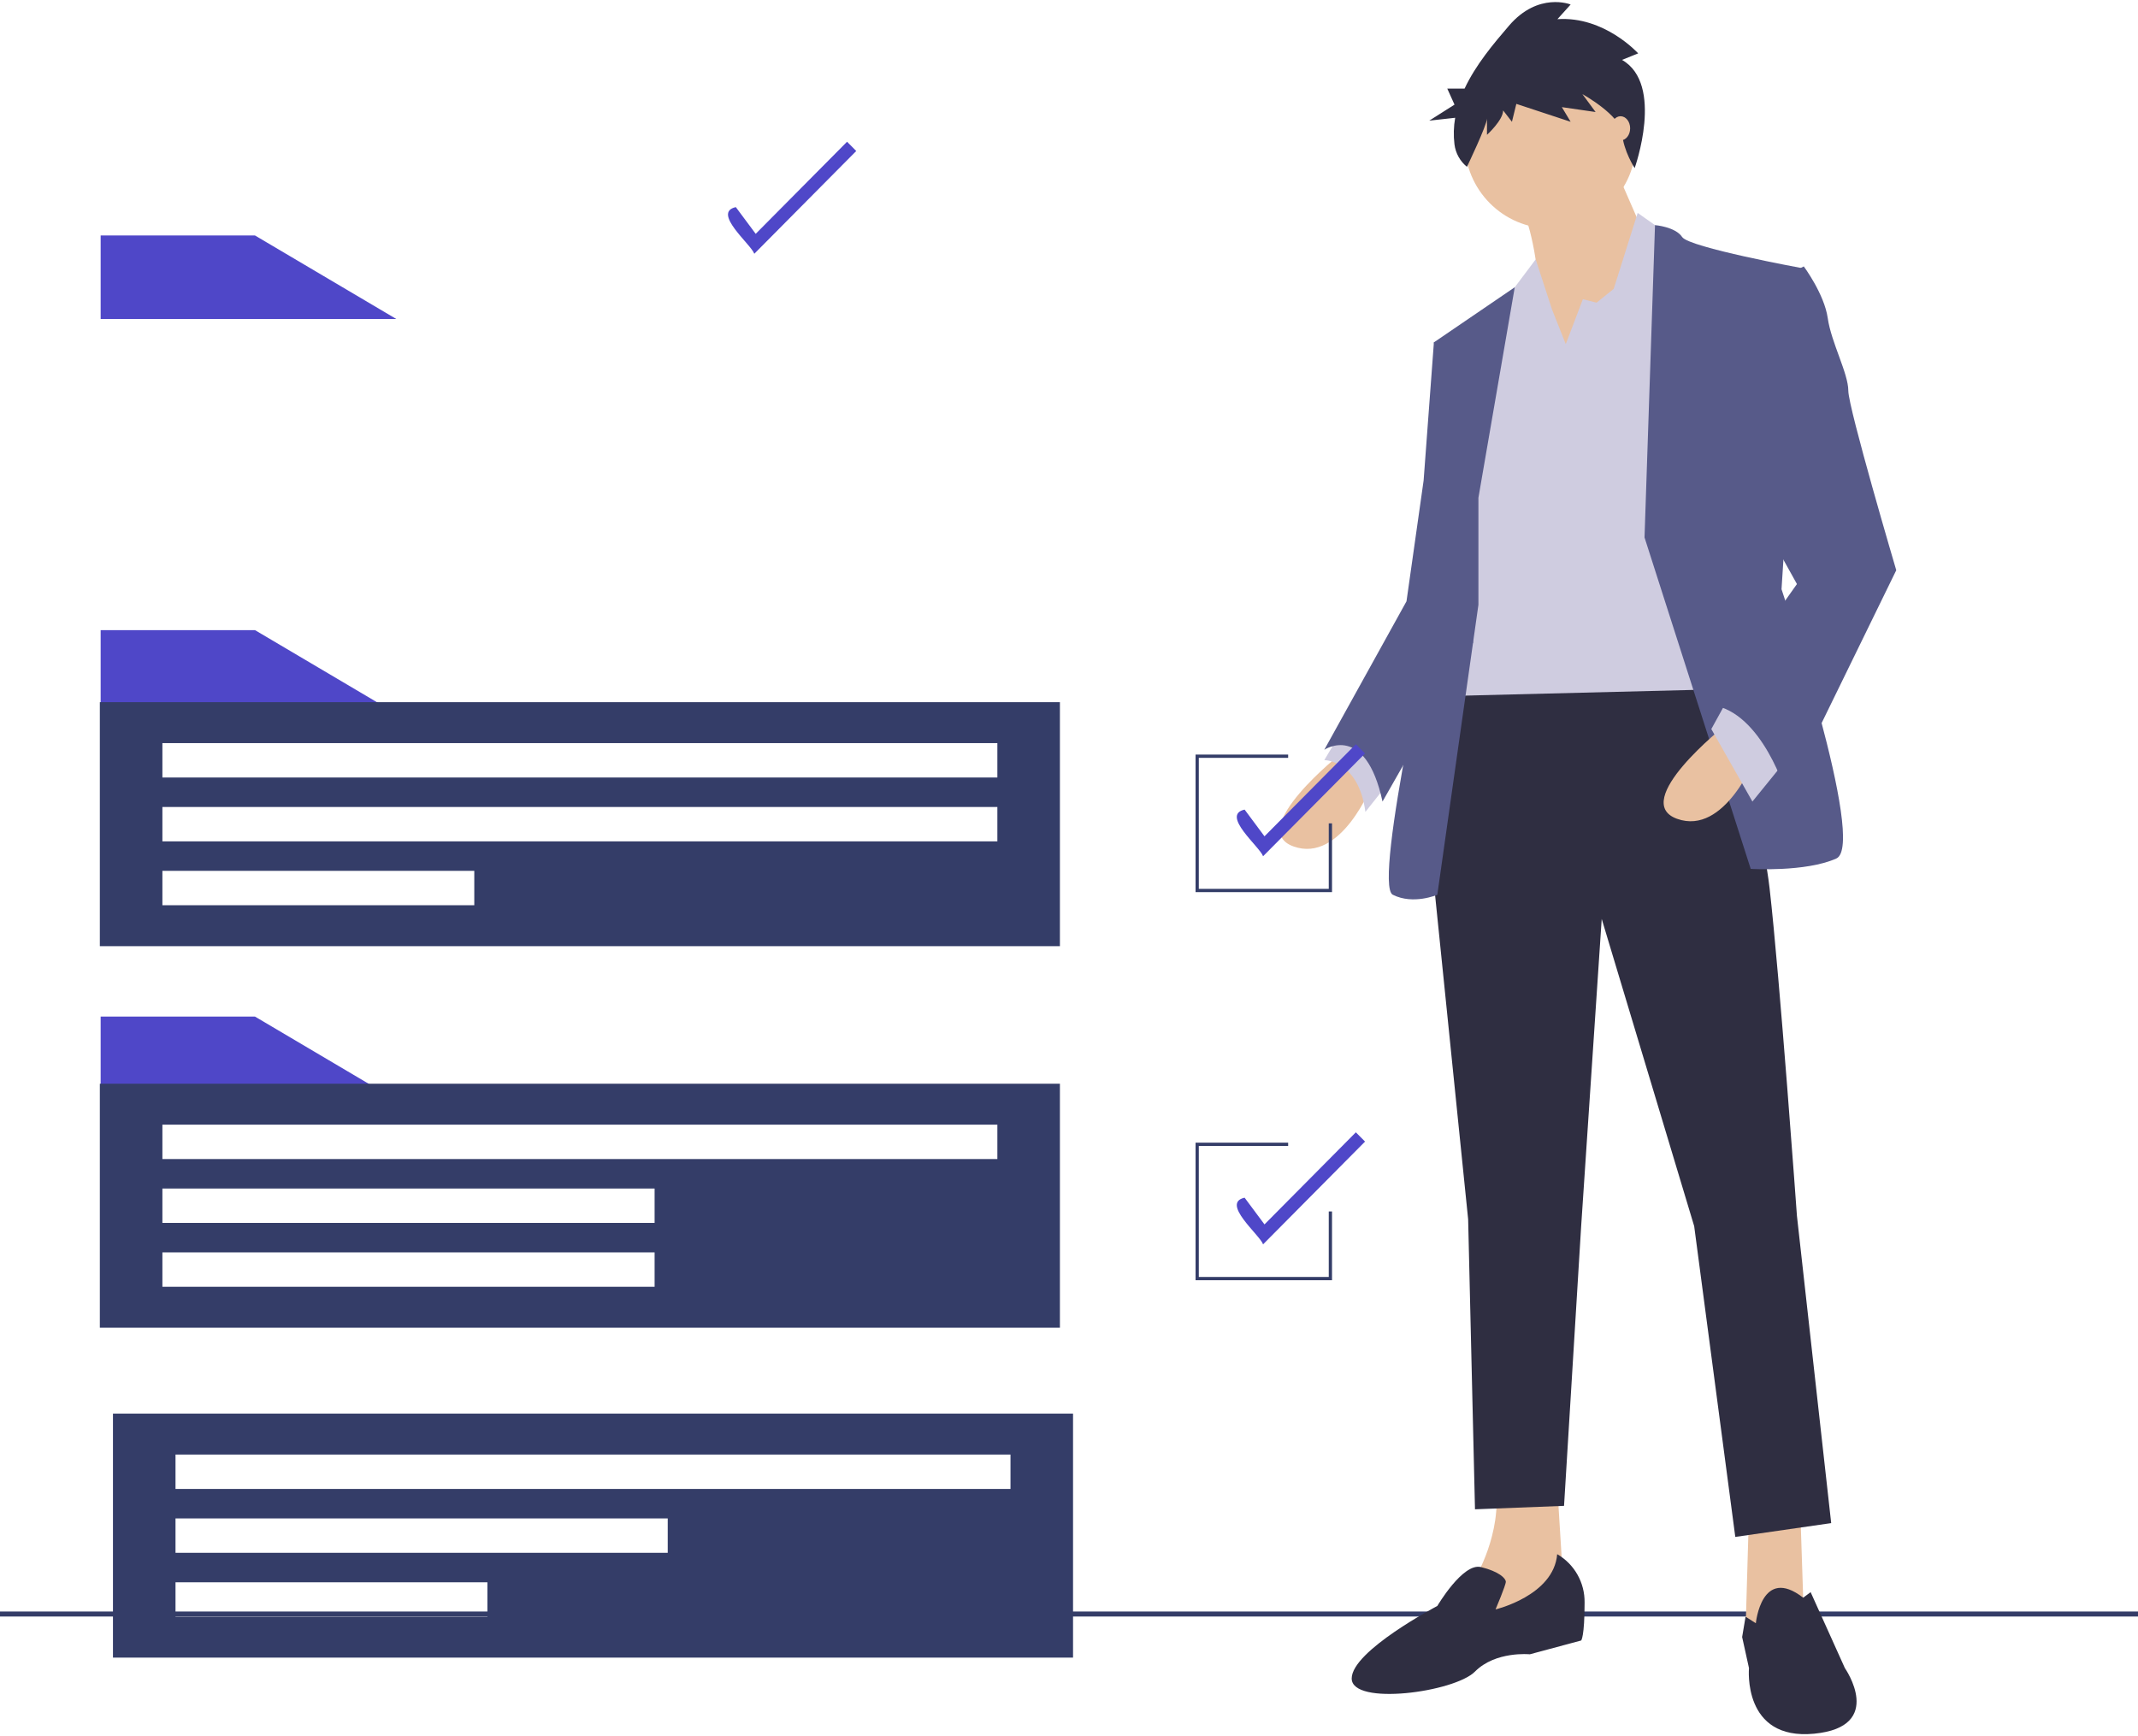 <svg width="511" height="415" viewBox="0 0 511 415" fill="none" xmlns="http://www.w3.org/2000/svg">
<g clip-path="url(#clip0_401_43)">
<path d="M511 385.177H0V386.375H511V385.177Z" fill="#343D68"/>
<path d="M320.611 180.03C320.611 180.03 297.691 198.184 309.151 202.31C320.611 206.436 327.979 187.457 327.979 187.457L320.611 180.03Z" fill="#E9C1A1"/>
<path d="M321.43 173.428L316.518 181.68C316.518 181.68 324.704 181.68 326.341 194.058L332.89 185.806L321.43 173.428Z" fill="#CFCCE0"/>
<path d="M430.302 361.572L431.121 386.328L421.297 392.104L417.205 389.629L418.023 361.572H430.302Z" fill="#E9C1A1"/>
<path d="M372.182 354.97L373.819 381.377L350.899 391.279L352.536 377.251C352.536 377.251 359.085 366.523 357.448 354.97H372.182Z" fill="#E9C1A1"/>
<path d="M407.381 156.1C407.381 156.1 420.479 190.758 422.935 212.213C425.39 233.667 429.483 290.606 429.483 290.606L437.669 364.048L414.749 367.348L404.926 293.081L382.824 219.639L377.912 293.081L373.819 359.922L352.536 360.747L350.899 291.431L341.895 203.135L346.806 161.051L407.381 156.1Z" fill="#2F2E41"/>
<path d="M419.66 387.978C419.66 387.978 421.003 374.119 430.973 381.874L432.758 380.551L440.943 398.706C440.943 398.706 450.766 412.734 433.576 414.384C416.386 416.035 418.023 398.706 418.023 398.706L416.386 391.279L417.204 386.415L419.66 387.978Z" fill="#2F2E41"/>
<path d="M372.182 371.474C374.197 372.636 375.867 374.319 377.019 376.351C378.17 378.382 378.761 380.687 378.731 383.027C378.731 391.279 377.912 392.104 377.912 392.104L365.634 395.405C365.634 395.405 357.448 394.58 352.536 399.531C347.625 404.482 323.067 407.783 323.067 401.181C323.067 394.58 343.532 383.852 343.532 383.852C343.532 383.852 349.609 373.506 353.938 374.553C358.266 375.6 359.904 377.251 359.904 378.076C359.904 378.901 357.448 384.677 357.448 384.677C357.448 384.677 371.364 381.376 372.182 371.474Z" fill="#2F2E41"/>
<path d="M370.545 54.601C381.847 54.601 391.01 45.365 391.01 33.971C391.01 22.578 381.847 13.341 370.545 13.341C359.243 13.341 350.08 22.578 350.08 33.971C350.08 45.365 359.243 54.601 370.545 54.601Z" fill="#E9C1A1"/>
<path d="M385.689 39.335L394.693 59.965L370.136 95.448C370.136 95.448 368.499 56.664 363.587 50.062C358.676 43.461 385.689 39.335 385.689 39.335Z" fill="#E9C1A1"/>
<path d="M374.229 82.245L378.322 71.518L381.596 72.343L385.689 69.042L391.419 50.888L399.605 56.664L410.246 164.764L343.941 166.414L352.946 91.322L361.132 69.867L367.04 61.993L370.954 73.993L374.229 82.245Z" fill="#CFCCE0"/>
<path d="M393.056 128.456L395.561 53.81C395.561 53.81 400.423 54.188 402.061 56.664C403.698 59.14 430.711 64.091 430.711 64.091L425.8 140.834C425.8 140.834 446.264 201.898 438.897 205.198C431.53 208.499 418.432 207.674 418.432 207.674L393.056 128.456Z" fill="#575A89"/>
<path d="M353.355 118.966L362.039 68.658L342.713 81.832L347.625 118.141L343.532 142.896C343.532 142.896 327.979 211.387 332.89 213.863C337.802 216.338 343.532 213.863 343.532 213.863L353.355 144.547V118.966Z" fill="#575A89"/>
<path d="M348.443 80.182L342.713 81.832L340.257 114.84L336.164 143.722L316.518 179.205C316.518 179.205 326.341 172.603 330.434 191.583L352.07 153.61L348.443 80.182Z" fill="#575A89"/>
<path d="M412.293 173.428C412.293 173.428 389.373 191.583 400.833 195.709C412.293 199.835 419.66 180.855 419.66 180.855L412.293 173.428Z" fill="#E9C1A1"/>
<path d="M426.209 182.506L418.842 191.583L409.019 174.254L413.111 166.827L426.209 182.506Z" fill="#CFCCE0"/>
<path d="M424.572 66.979L431.12 63.678C431.12 63.678 436.032 70.28 436.85 76.056C437.669 81.832 441.762 89.259 441.762 93.385C441.762 97.511 453.222 136.295 453.222 136.295L427.027 189.932C427.027 189.932 421.297 170.128 409.019 168.477L429.483 139.596L418.023 118.966L424.572 66.979Z" fill="#575A89"/>
<path d="M387.677 14.316L391.536 12.758C391.536 12.758 383.467 3.803 372.241 4.582L375.398 1.077C375.398 1.077 367.68 -2.037 360.664 6.139C356.975 10.437 352.708 15.489 350.047 21.181H345.914L347.639 25.009L341.602 28.838L347.799 28.15C347.429 30.247 347.373 32.387 347.63 34.501C347.896 36.615 348.967 38.542 350.615 39.876C350.615 39.876 355.401 29.89 355.401 28.332V32.226C355.401 32.226 359.26 28.722 359.26 26.386L361.365 29.111L362.418 24.828L375.398 29.111L373.293 25.607L381.362 26.775L378.205 22.492C378.205 22.492 387.326 27.553 387.677 31.836C388.028 36.119 390.698 40.178 390.698 40.178C390.698 40.178 397.851 20.156 387.677 14.316Z" fill="#2F2E41"/>
<path d="M387.326 33.559C388.592 33.559 389.618 32.266 389.618 30.671C389.618 29.075 388.592 27.782 387.326 27.782C386.06 27.782 385.034 29.075 385.034 30.671C385.034 32.266 386.06 33.559 387.326 33.559Z" fill="#E9C1A1"/>
<path d="M94.722 170.571H24.057V150.61H60.943L94.722 170.571Z" fill="#4F47C8"/>
<path d="M23.863 167.831V226.15H253.328V167.831H23.863ZM113.359 216.365H38.812V208.145H113.359V216.365ZM238.38 201.1H38.812V192.881H238.38V201.1ZM238.38 185.836H38.812V177.616H238.38V185.836Z" fill="#343D68"/>
<path d="M94.722 76.244H24.057V56.283H60.943L94.722 76.244Z" fill="#4F47C8"/>
<path d="M94.722 262.941H24.057V242.98H60.943L94.722 262.941Z" fill="#4F47C8"/>
<path d="M23.863 259.027V317.346H253.328V259.027H23.863ZM156.456 307.561H38.812V299.341H156.456V307.561ZM156.456 292.296H38.812V284.077H156.456V292.296ZM238.38 277.032H38.812V268.812H238.38V277.032Z" fill="#343D68"/>
<path d="M180.282 60.656C179.528 58.413 170.077 50.787 175.869 49.505L180.618 55.889L202.454 33.878L204.65 36.091L180.282 60.656Z" fill="#4F47C8"/>
<path d="M318.363 213.234H285.748V180.356H307.88V181.139H286.525V212.451H317.586V196.795H318.363V213.234Z" fill="#343D68"/>
<path d="M301.888 204.658C301.134 202.415 291.683 194.789 297.474 193.507L302.224 199.891L324.059 177.879L326.256 180.093L301.888 204.658Z" fill="#4F47C8"/>
<path d="M318.363 305.995H285.748V273.118H307.88V273.9H286.525V305.212H317.586V289.556H318.363V305.995Z" fill="#343D68"/>
<path d="M301.888 297.419C301.134 295.176 291.683 287.55 297.474 286.268L302.224 292.652L324.059 270.641L326.256 272.855L301.888 297.419Z" fill="#4F47C8"/>
<path d="M27 337.878V396.196H256.465V337.878H27ZM116.495 386.411H41.948V378.192H116.495V386.411ZM159.593 371.146H41.948V362.927H159.593L159.593 371.146ZM241.517 355.882H41.948V347.663H241.517V355.882Z" fill="#343D68"/>
</g>
<defs>
<clipPath id="clip0_401_43">
<rect width="511" height="414" fill="white" transform="translate(0 0.495)"/>
</clipPath>
</defs>
</svg>
